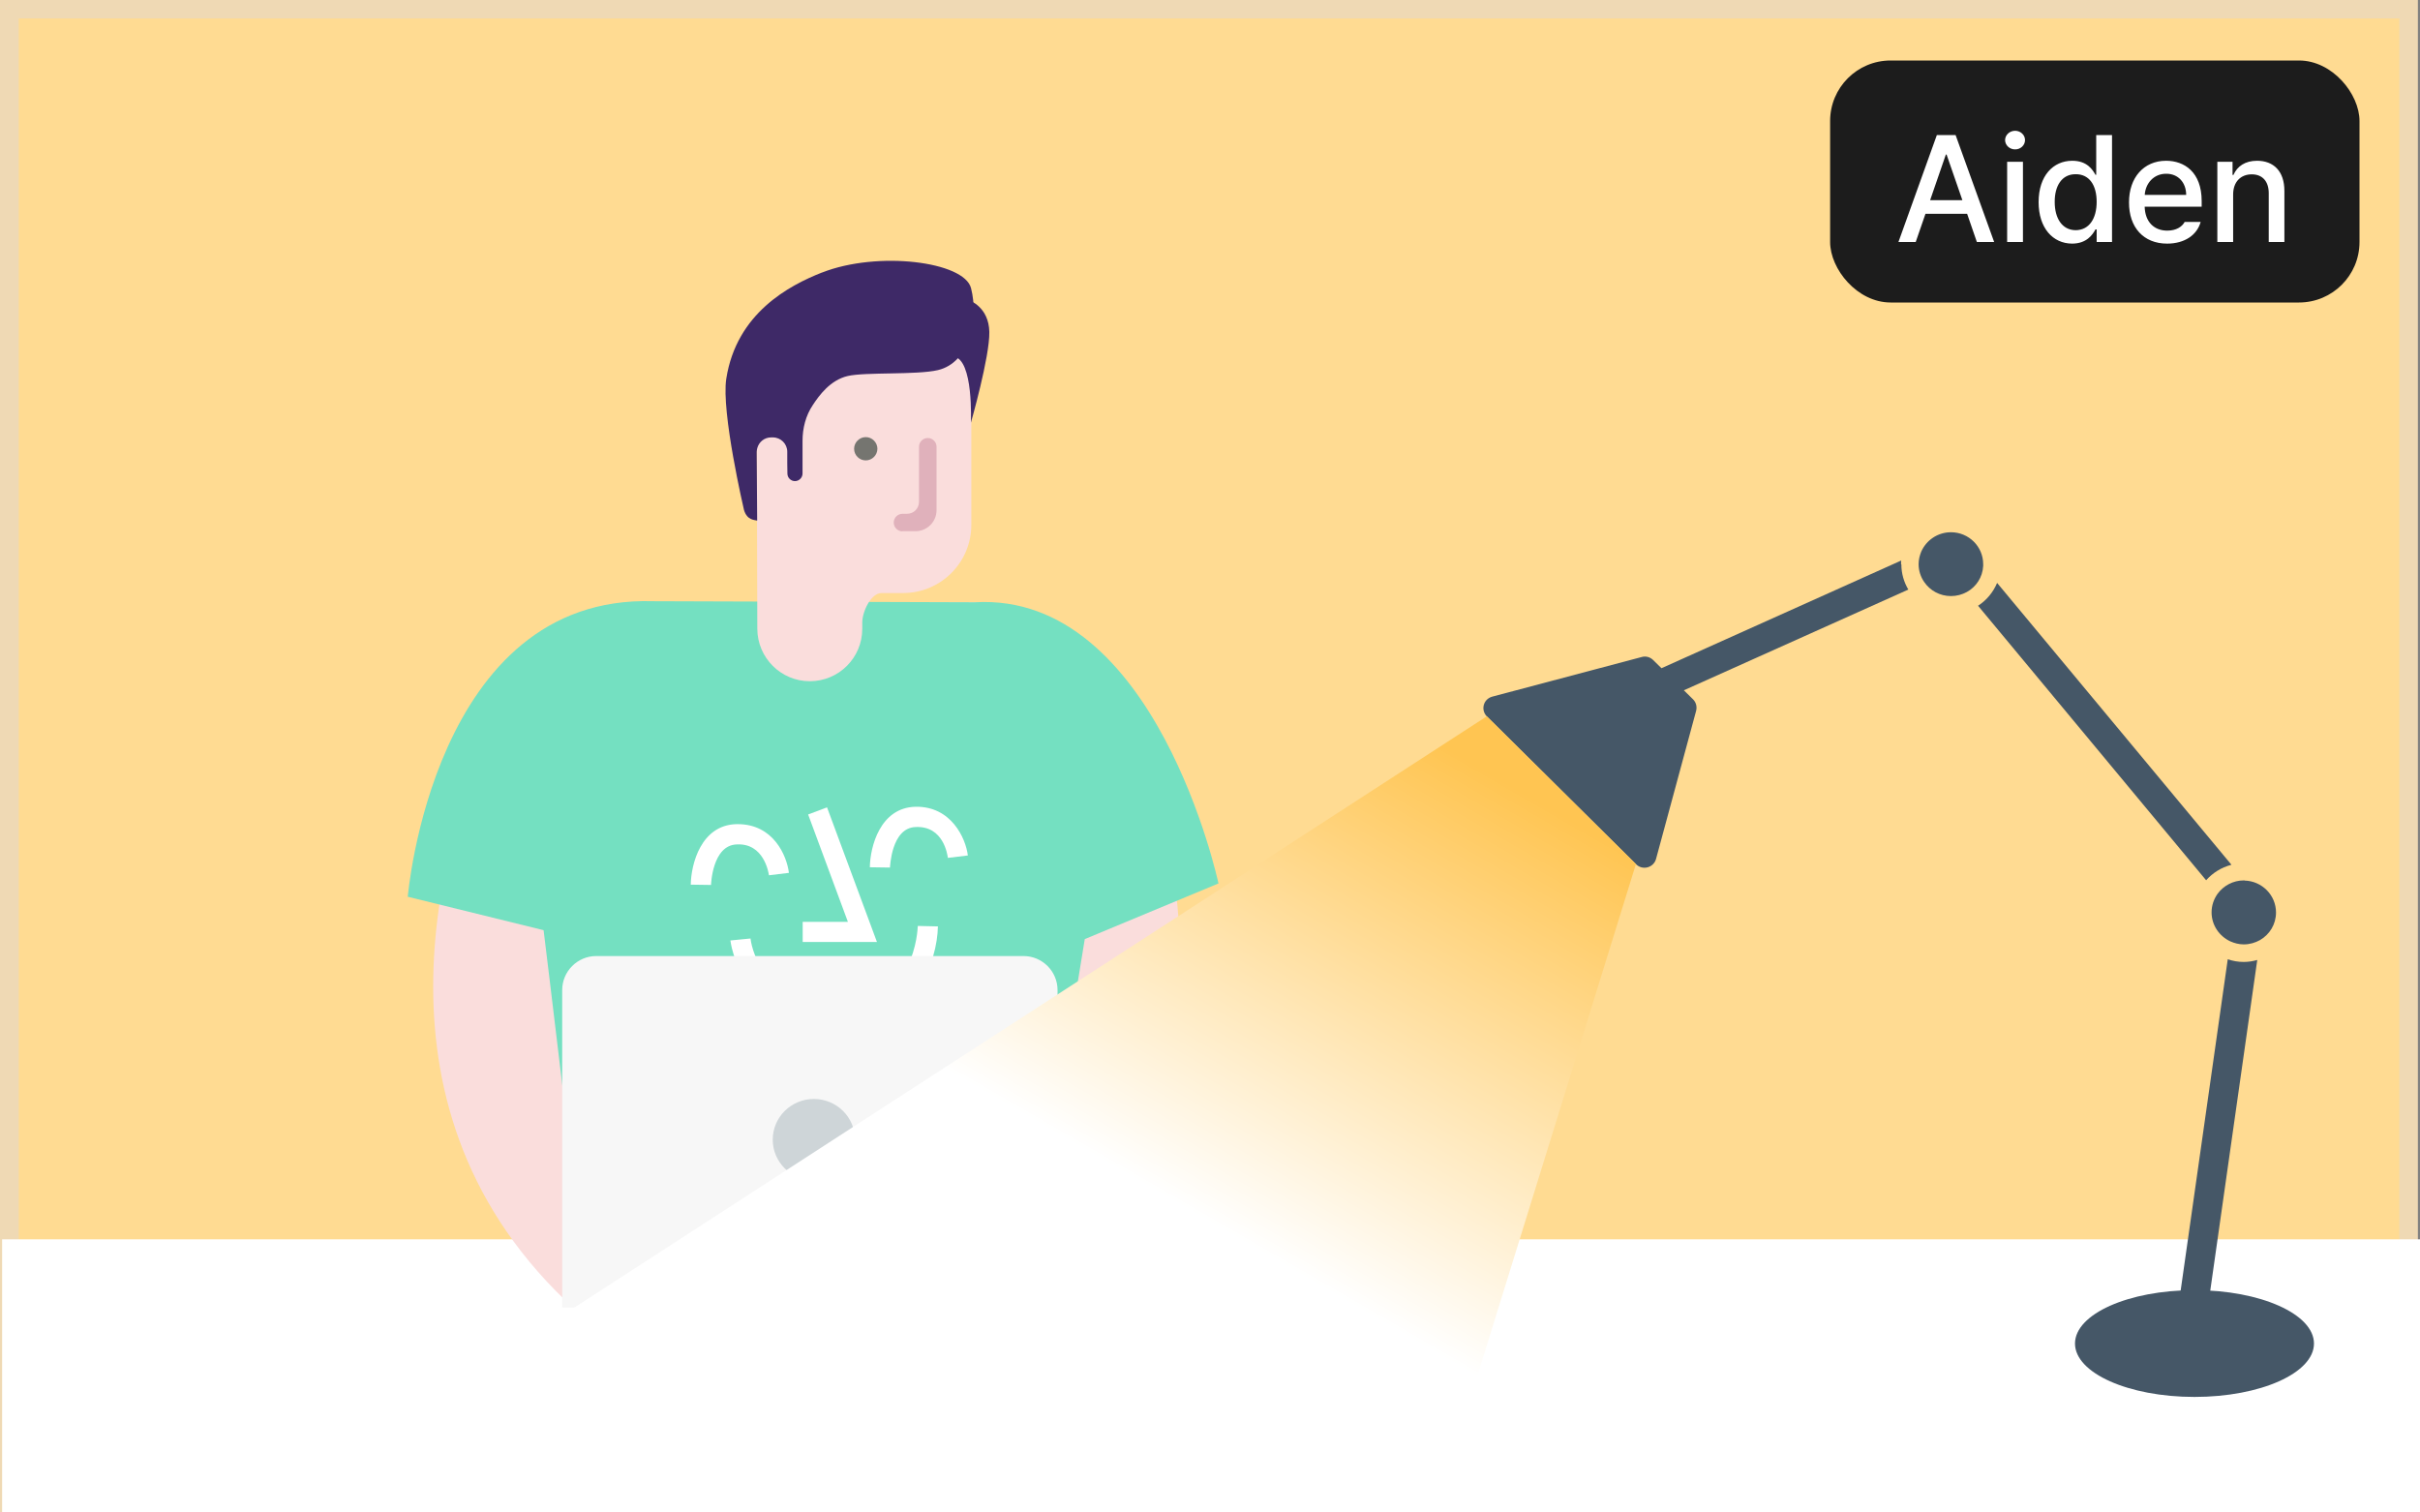 <svg width="160" height="100" viewBox="0 0 160 100" fill="none" xmlns="http://www.w3.org/2000/svg">
<rect x="0" y="0" width="160" height="100" fill="#808080" stroke="none"/>
<g clip-path="url(#clip0_14_2407)">
<path d="M159.25 0.61H0.62V99.38H159.25V0.61Z" fill="#FFDB92"/>
<path d="M159.86 100H0V0H159.86V100ZM1.24 98.78H158.63V1.22H1.24V98.77V98.78Z" fill="#EFD9B4"/>
<path d="M159.39 82.55H0.76V99.39H159.39V82.55Z" fill="white"/>
<path d="M160 100H0.14V81.94H160V100ZM1.37 98.78H158.76V83.17H1.37V98.78Z" fill="white"/>
<path d="M72.65 43.89C72.31 43.29 71.82 42.83 71.26 42.51C69.48 40.84 67.08 39.82 64.44 39.82H43.25C40.55 39.82 38.08 40.77 36.15 42.34C35.45 42.65 34.84 43.18 34.43 43.89C34.38 43.98 34.23 44.25 34 44.68C33.35 45.63 32.85 46.69 32.52 47.83C29.49 54.93 23.61 72.7 37.35 85.95L41.87 79.18C41.58 78.59 37.7 74.87 37.45 74.27L68.72 81.89C68.47 82.49 68.2 83.08 67.91 83.67L69.55 85.75C86.24 65.43 73.16 44.79 72.64 43.89H72.65Z" fill="#FADDDC"/>
<path d="M75.12 84.48C75.57 82.46 74.29 80.48 72.26 80.05C70.59 79.69 68.94 80.5 68.16 81.91C67.99 82.22 67.86 82.55 67.78 82.91C67.59 83.78 67.43 84.65 67.29 85.51L74.86 85.84C74.94 85.39 75.03 84.94 75.13 84.49L75.12 84.48Z" fill="#FADDDC"/>
<path d="M64.45 39.82L43.17 39.75C28.63 39.31 26.96 59.29 26.96 59.29L35.94 61.5C35.94 61.5 38.51 82.41 38.26 81.82H68.64C68.39 82.42 71.72 62.09 71.72 62.09L80.56 58.41C80.56 58.41 76.44 39.12 64.45 39.82Z" fill="#74E0C1"/>
<path d="M50.03 23.62H64.22V34.7C64.22 37.19 62.2 39.21 59.71 39.21H58.28C57.58 39.21 57.01 40.45 57.01 41.15V41.57C57.01 43.49 55.46 45.04 53.54 45.04C51.63 45.04 50.08 43.49 50.07 41.58L50.02 23.62H50.03Z" fill="#FADDDC"/>
<path d="M59.67 35.12H60.53C61.3 35.12 61.92 34.5 61.92 33.73V29.54C61.92 29.22 61.66 28.96 61.34 28.96C61.02 28.96 60.76 29.22 60.76 29.54V33.18C60.76 33.62 60.41 33.97 59.97 33.97H59.67C59.35 33.97 59.09 34.23 59.09 34.55C59.09 34.87 59.35 35.13 59.67 35.13V35.12Z" fill="#E0B1BB"/>
<path d="M56.47 29.67C56.47 30.1 56.82 30.44 57.24 30.44C57.66 30.44 58.01 30.09 58.01 29.67C58.01 29.25 57.66 28.9 57.24 28.9C56.82 28.9 56.47 29.25 56.47 29.67Z" fill="#757570"/>
<path d="M54.34 18.02C52.18 18.87 48.7 20.7 48.02 25.03C47.67 27.23 49.19 33.72 49.19 33.72C49.4 34.42 49.91 34.37 50.06 34.42L50.03 30.04V29.87C50.03 29.78 50.05 29.7 50.07 29.62C50.18 29.22 50.54 28.92 50.98 28.92H51.1C51.62 28.92 52.05 29.34 52.05 29.87V30.67V30.64L52.06 31.31C52.06 31.59 52.29 31.81 52.56 31.81C52.83 31.81 53.06 31.58 53.06 31.31V29.15C53.06 28.31 53.27 27.48 53.74 26.78C54.14 26.17 54.88 25.13 56.05 24.86C57.21 24.59 60.6 24.8 62.01 24.47C64.13 23.97 64.72 21.09 64.2 19.05C63.75 17.29 58.03 16.57 54.35 18.02H54.34Z" fill="#3E2967"/>
<path d="M64.01 19.82C64.12 19.86 65.38 20.31 65.41 21.95C65.44 23.59 64.19 27.95 64.19 27.95C64.19 27.95 64.38 23.74 63.05 23.58C61.72 23.42 64 19.82 64 19.82H64.01Z" fill="#3E2967"/>
<path d="M57.98 62.28H53.07V60.95H56.06L53.43 53.85L54.68 53.38L57.98 62.28Z" fill="white"/>
<path d="M47 58.51L45.67 58.49C45.69 57.13 46.35 54.55 48.68 54.49C48.71 54.49 48.75 54.49 48.78 54.49C51.14 54.49 52.02 56.58 52.16 57.71L50.84 57.87C50.81 57.66 50.49 55.74 48.72 55.83C47.09 55.87 47.01 58.49 47.01 58.52L47 58.51Z" fill="white"/>
<path d="M58.84 57.36L57.51 57.34C57.53 55.98 58.19 53.4 60.52 53.34C62.89 53.29 63.85 55.42 63.99 56.56L62.67 56.72C62.64 56.51 62.38 54.6 60.55 54.68C58.92 54.72 58.85 57.34 58.84 57.37V57.36Z" fill="white"/>
<path d="M55.59 67.82C48.92 67.82 48.3 62.23 48.29 62.18L49.62 62.05C49.64 62.23 50.15 66.49 55.59 66.49C60.5 66.49 60.67 61.44 60.68 61.22L62.01 61.25C61.97 63.52 60.57 67.82 55.59 67.82Z" fill="white"/>
<path d="M39.43 63.21H67.67C68.91 63.21 69.92 64.22 69.92 65.46V86.45H37.17V65.46C37.17 64.22 38.18 63.21 39.42 63.21H39.43Z" fill="#F7F7F7"/>
<path d="M53.81 78.04C55.312 78.04 56.53 76.836 56.53 75.35C56.53 73.864 55.312 72.66 53.81 72.66C52.308 72.66 51.09 73.864 51.09 75.35C51.09 76.836 52.308 78.04 53.81 78.04Z" fill="#CED5D8"/>
<path d="M147.53 57.17L132.04 38.54C131.78 39.16 131.34 39.69 130.78 40.05L145.86 58.2C146.29 57.71 146.87 57.35 147.52 57.18L147.53 57.17Z" fill="#455767"/>
<path d="M125.69 37.3C125.69 37.22 125.69 37.14 125.7 37.06L109.85 44.18L109.3 43.64C109.1 43.44 108.81 43.36 108.54 43.44L98.66 46.06C98.07 46.22 97.88 46.94 98.31 47.37L108.17 57.14C108.6 57.57 109.33 57.37 109.49 56.79L112.14 47C112.21 46.73 112.14 46.44 111.94 46.24L111.33 45.64L126.17 38.98C125.88 38.49 125.71 37.92 125.71 37.32L125.69 37.3Z" fill="#455767"/>
<path d="M147.29 63.42L143.77 88.18L145.69 88.45L149.24 63.47C148.96 63.55 148.66 63.6 148.35 63.6C147.98 63.6 147.62 63.54 147.29 63.42Z" fill="#455767"/>
<path d="M131.12 37.3C131.12 36.13 130.16 35.19 128.99 35.19C128.11 35.19 127.36 35.72 127.03 36.46C126.92 36.72 126.85 37 126.85 37.3C126.85 37.74 126.99 38.15 127.22 38.48C127.6 39.04 128.25 39.41 128.99 39.41C129.37 39.41 129.73 39.31 130.04 39.14C130.66 38.8 131.08 38.16 131.12 37.42C131.12 37.38 131.12 37.34 131.12 37.3Z" fill="#455767"/>
<path d="M148.4 58.21C148.4 58.21 148.37 58.21 148.35 58.21C147.64 58.21 147.01 58.56 146.62 59.09C146.37 59.44 146.22 59.86 146.22 60.32C146.22 61.17 146.73 61.9 147.46 62.24C147.73 62.36 148.03 62.44 148.35 62.44C148.74 62.44 149.11 62.33 149.43 62.15C150.06 61.78 150.48 61.11 150.48 60.33C150.48 59.18 149.55 58.25 148.4 58.22V58.21Z" fill="#455767"/>
<path style="mix-blend-mode:darken" d="M97.45 91.7L108.16 57.13L98.3 47.36L27.82 93.03L97.45 91.7Z" fill="url(#paint0_linear_14_2407)"/>
<path d="M145.09 92.36C149.453 92.36 152.99 90.78 152.99 88.83C152.99 86.88 149.453 85.3 145.09 85.3C140.727 85.3 137.19 86.88 137.19 88.83C137.19 90.78 140.727 92.36 145.09 92.36Z" fill="#455767"/>
<rect x="121" y="4" width="35" height="16" rx="4" fill="#1C1C1C"/>
<path d="M126.659 16H125.517L128.056 8.93H129.296L131.845 16H130.702L130.058 14.135H127.304L126.659 16ZM127.611 13.236H129.745L128.7 10.219H128.651L127.611 13.236ZM132.704 16V10.697H133.749V16H132.704ZM132.567 9.262C132.572 8.92 132.87 8.646 133.231 8.646C133.588 8.646 133.886 8.92 133.886 9.262C133.886 9.604 133.588 9.882 133.231 9.877C132.87 9.882 132.572 9.604 132.567 9.262ZM137.001 16.107C135.722 16.102 134.784 15.072 134.784 13.363C134.784 11.635 135.736 10.629 137.011 10.629C137.997 10.629 138.354 11.225 138.544 11.557H138.593V8.93H139.638V16H138.622V15.17H138.544C138.349 15.517 137.968 16.102 137.001 16.107ZM135.849 13.344C135.844 14.408 136.322 15.214 137.235 15.219C138.124 15.214 138.622 14.457 138.622 13.344C138.622 12.24 138.134 11.513 137.235 11.518C136.312 11.513 135.844 12.299 135.849 13.344ZM143.28 16.107C141.718 16.107 140.756 15.028 140.761 13.383C140.756 11.752 141.732 10.629 143.212 10.629C144.418 10.629 145.565 11.376 145.565 13.295V13.666H141.796C141.825 14.677 142.421 15.248 143.29 15.248C143.881 15.248 144.267 14.994 144.442 14.672H145.497C145.263 15.531 144.447 16.107 143.28 16.107ZM141.801 12.885H144.54C144.54 12.079 144.018 11.483 143.222 11.488C142.387 11.483 141.845 12.138 141.801 12.885ZM147.646 12.855V16H146.601V10.697H147.606V11.566H147.665C147.914 10.995 148.437 10.629 149.228 10.629C150.316 10.629 151.039 11.317 151.034 12.631V16H149.999V12.758C149.994 11.986 149.579 11.527 148.876 11.527C148.158 11.527 147.646 12.011 147.646 12.855Z" fill="white"/>
</g>
<defs>
<linearGradient id="paint0_linear_14_2407" x1="71.99" y1="76.19" x2="89.5" y2="45.93" gradientUnits="userSpaceOnUse">
<stop stop-color="white"/>
<stop offset="1" stop-color="#FFC552"/>
</linearGradient>
<clipPath id="clip0_14_2407">
<rect width="160" height="100" fill="white"/>
</clipPath>
</defs>
</svg>
